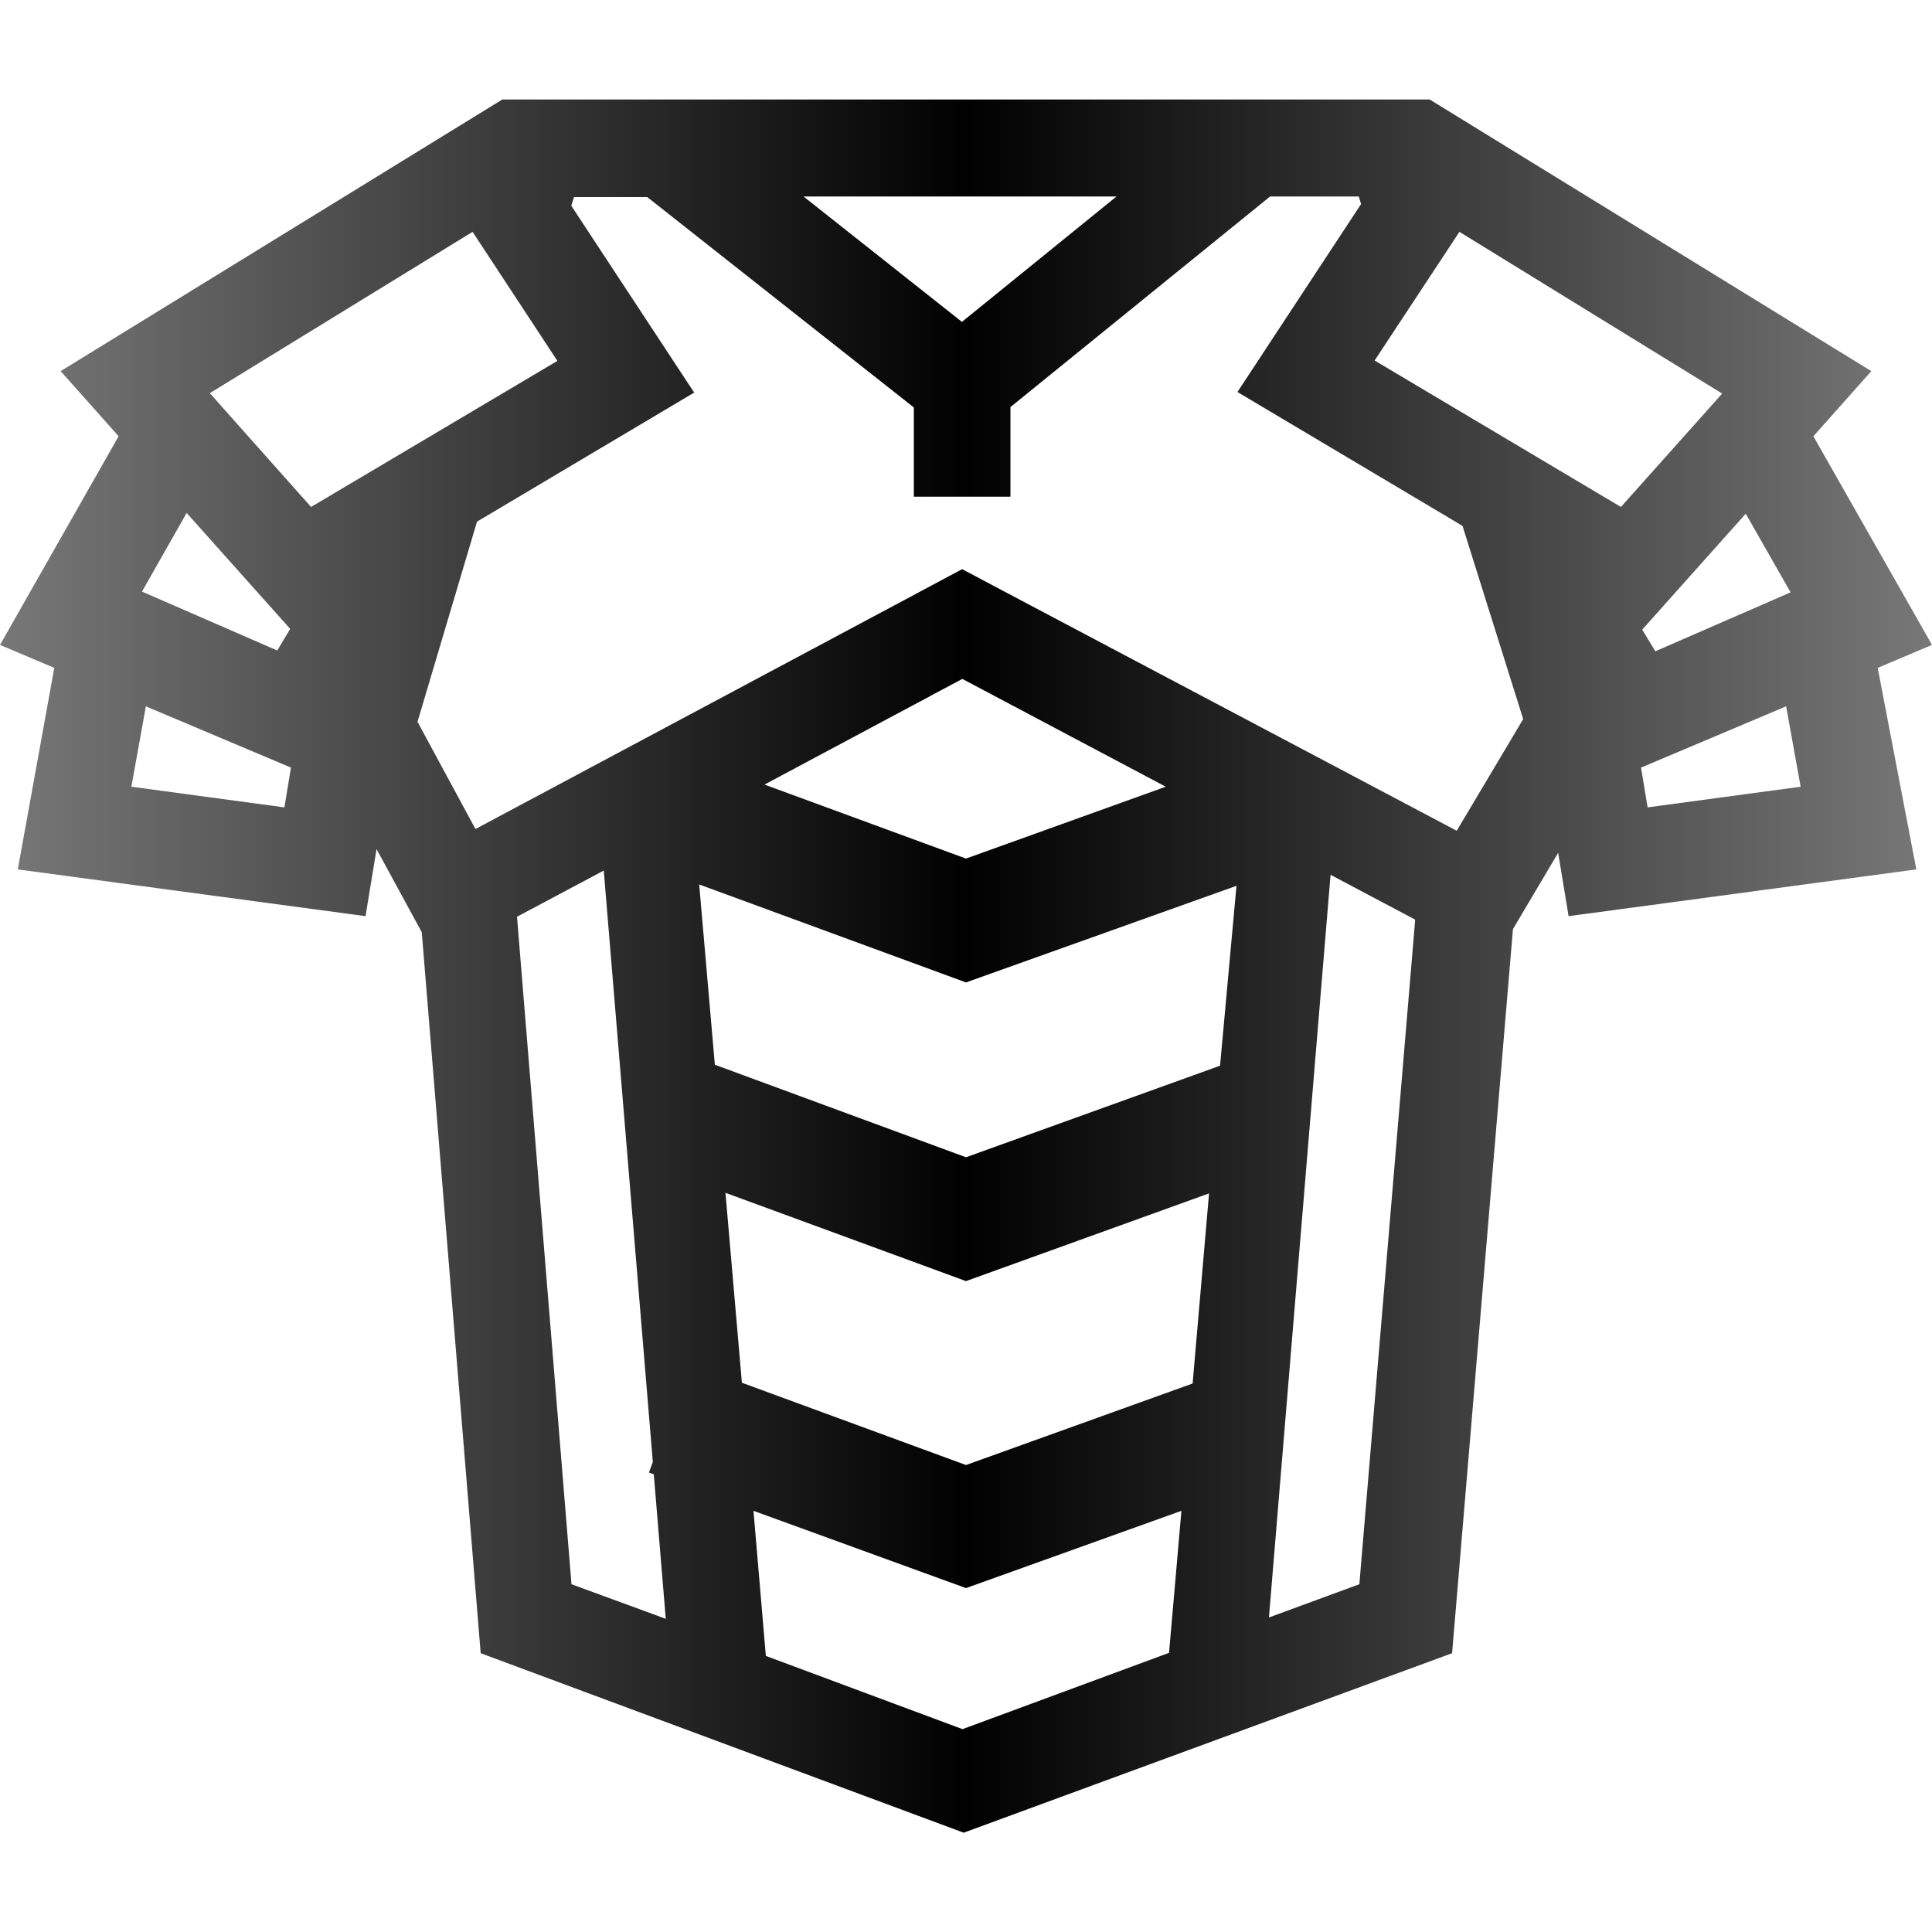 <svg xmlns="http://www.w3.org/2000/svg" xmlns:xlink="http://www.w3.org/1999/xlink" viewBox="0 0 100 100"><defs><style>.cls-1{fill:url(#linear-gradient);}</style><linearGradient id="linear-gradient" y1="50" x2="100" y2="50" gradientUnits="userSpaceOnUse"><stop offset="0" stop-color="#797879"/><stop offset="0.5" stop-color="#010101"/><stop offset="1" stop-color="#797879"/></linearGradient></defs><title>artefacts</title><g id="Layer_1" data-name="Layer 1"><path class="cls-1" d="M100,33.38l-6.14-10.8,3-3.37L74,5.15H26L3.14,19.21l3,3.37L0,33.38l2.81,1.19L.92,45l18,2.42.57-3.47,2.34,4.3,3.05,37.32,25,9.29,25.28-9.29,3.15-37.48,2.34-3.95.54,3.28,18-2.42L97.19,34.57Zm-7.32-2.72-7,3.05L85,32.59l5.36-6ZM57.79,10.17l-8,6.49-8.2-6.49ZM9.66,26.55l5.36,6-.67,1.12-7-3.05Zm5.06,15.24L6.8,40.72l.75-4.16,7.51,3.17ZM16.1,26.24l-5.24-5.89L24.46,12l4.39,6.68ZM26.76,47.45l4.49-2.39h0l2.54,30.61-.2.55.25.09.62,7.48h0L29.58,82Zm36.39,7.71L50,59.9,37,55.11l-.81-9.33L50,50.85l14-5Zm-25.6,6.58L50,66.31l12.58-4.54-.85,9.84L50,75.83l-11.6-4.26ZM50,44.44,39.57,40.61l10.24-5.47,10.53,5.58ZM39.64,85.71,39,78.2l11,4,11.15-4-.64,7.35L49.82,89.5ZM70.36,82l-4.68,1.72,3.19-38.44,4.38,2.32ZM75.4,43,52.16,30.71,49.8,29.46l-2.36,1.26L24.61,42.91l-3-5.55L24.69,27l11.24-6.68-6.36-9.67.14-.45H33.5L47.3,21.09v4.62h5V21.07l13.44-10.9h4.59l.12.39-6.4,9.73,11.65,6.93,3.14,10ZM71.15,18.66,75.54,12l13.6,8.37L83.9,26.24ZM85.28,41.79l-.34-2.06,7.51-3.17.75,4.16Z"/></g></svg>